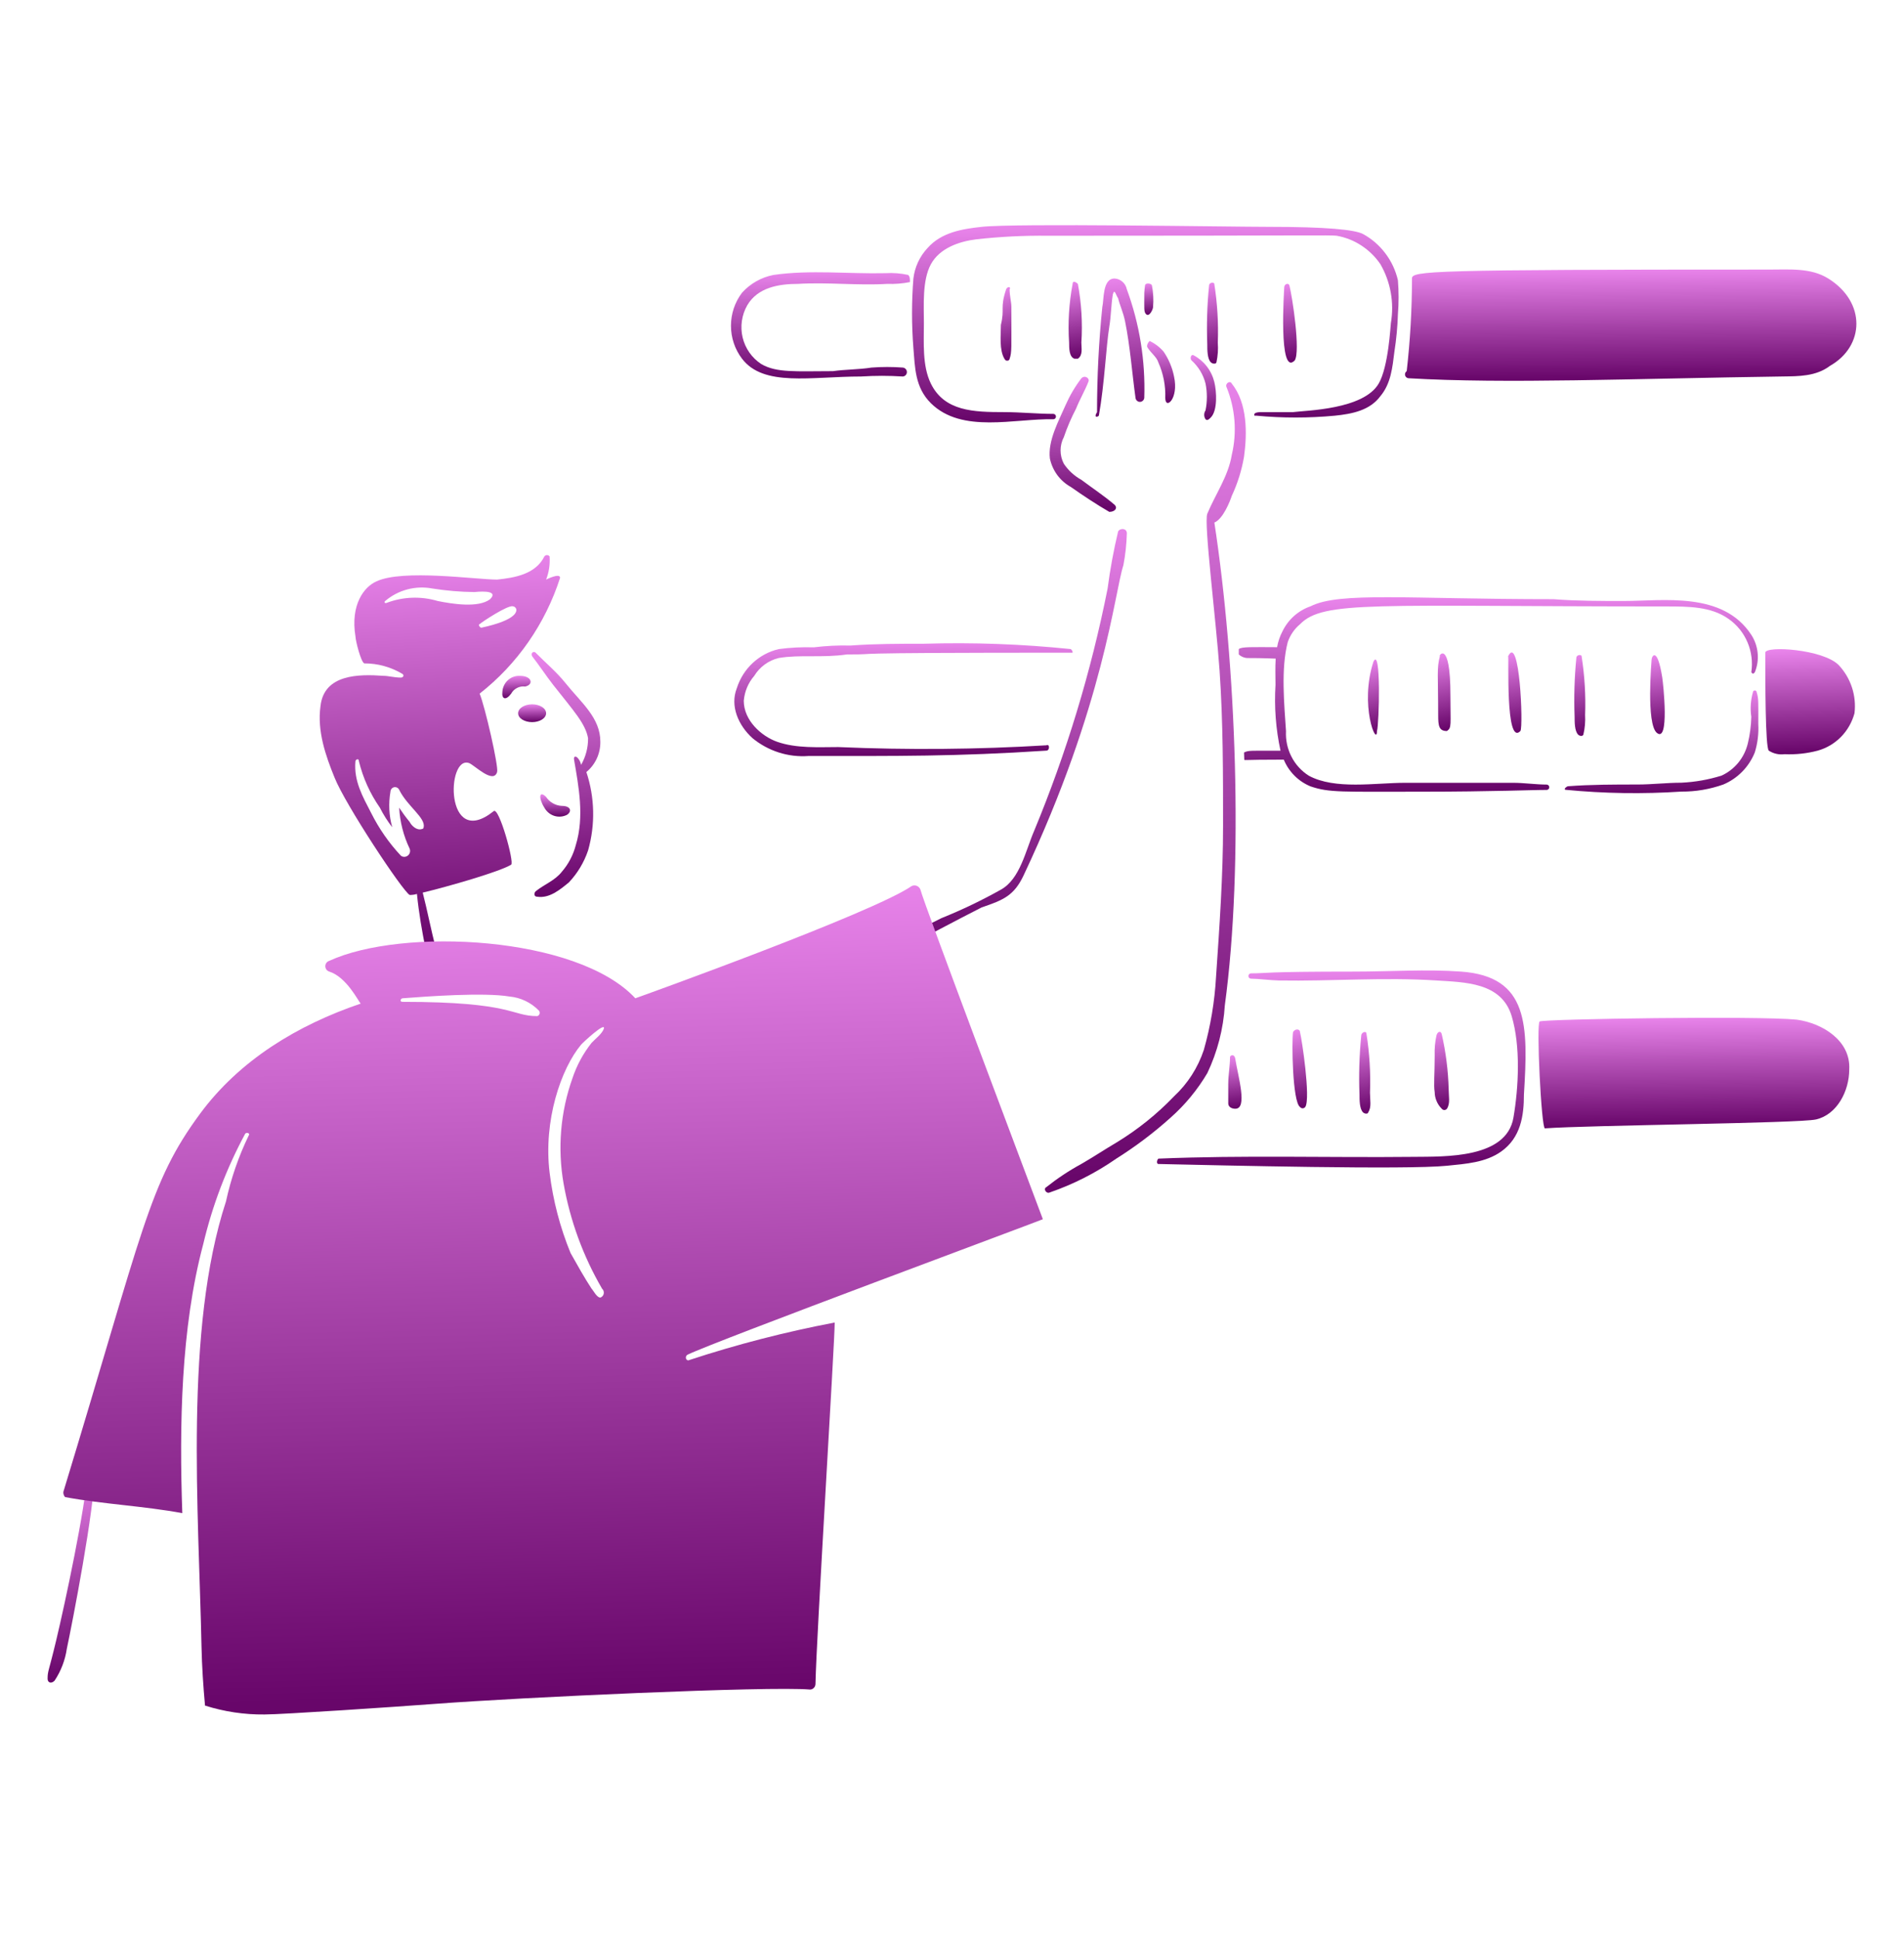 <svg width="55" height="56" viewBox="0 0 55 56" fill="none" xmlns="http://www.w3.org/2000/svg">
<path d="M14.259 23.424C12.845 24.556 12.889 21.794 13.552 22.035C13.702 22.091 14.252 22.651 14.36 22.293C14.408 22.137 14.007 20.389 13.855 20.029C14.942 19.178 15.752 18.012 16.179 16.685C16.179 16.531 15.775 16.736 15.775 16.736C15.858 16.524 15.892 16.295 15.876 16.067C15.867 16.056 15.856 16.046 15.843 16.039C15.829 16.032 15.815 16.029 15.8 16.029C15.786 16.029 15.771 16.032 15.758 16.039C15.745 16.046 15.733 16.056 15.725 16.067C15.472 16.582 14.866 16.683 14.36 16.736C13.755 16.736 11.632 16.428 10.874 16.788C10.52 16.942 10.116 17.457 10.269 18.384C10.269 18.487 10.42 19.104 10.521 19.156C10.912 19.154 11.296 19.261 11.633 19.464C11.683 19.515 11.633 19.566 11.582 19.566C11.38 19.566 11.229 19.515 11.077 19.515C10.37 19.464 9.359 19.464 9.258 20.39C9.157 21.11 9.41 21.83 9.662 22.448C9.965 23.219 11.633 25.74 11.835 25.843C11.906 25.844 11.976 25.834 12.044 25.813C12.097 26.355 12.193 26.894 12.29 27.386C12.34 27.694 12.643 27.746 12.592 27.386C12.448 26.849 12.35 26.312 12.211 25.775C12.931 25.604 14.455 25.165 14.765 24.968C14.866 24.916 14.41 23.27 14.259 23.424ZM14.815 17.508C14.841 17.51 14.866 17.522 14.884 17.541C14.903 17.559 14.914 17.584 14.916 17.611C14.916 17.928 13.944 18.115 13.905 18.125C13.855 18.125 13.805 18.023 13.855 18.023C13.911 17.965 14.677 17.461 14.815 17.508ZM12.237 23.887C12.237 23.894 12.236 23.901 12.234 23.907C12.231 23.914 12.227 23.919 12.223 23.924C12.218 23.929 12.212 23.933 12.206 23.935C12.2 23.938 12.193 23.939 12.187 23.939C12.035 23.99 11.884 23.836 11.833 23.733C11.725 23.602 11.624 23.464 11.53 23.322C11.553 23.732 11.656 24.135 11.833 24.505C11.847 24.539 11.85 24.577 11.841 24.613C11.832 24.649 11.811 24.681 11.783 24.704C11.754 24.727 11.719 24.741 11.683 24.742C11.646 24.743 11.61 24.732 11.581 24.71C11.237 24.343 10.948 23.927 10.722 23.476C10.479 23.007 10.216 22.55 10.267 21.984C10.267 21.932 10.368 21.881 10.368 21.984C10.486 22.464 10.691 22.918 10.973 23.322C11.073 23.521 11.193 23.711 11.33 23.887C11.236 23.553 11.219 23.201 11.279 22.858C11.28 22.828 11.292 22.799 11.311 22.776C11.33 22.753 11.357 22.737 11.386 22.731C11.415 22.726 11.445 22.73 11.472 22.744C11.498 22.757 11.519 22.78 11.532 22.807C11.761 23.276 12.304 23.619 12.237 23.887ZM11.177 17.405C11.125 17.43 11.082 17.398 11.127 17.354C11.314 17.195 11.534 17.081 11.769 17.019C12.005 16.957 12.251 16.948 12.491 16.994C12.892 17.057 13.297 17.092 13.703 17.096C13.731 17.096 14.45 17.005 14.158 17.302C13.816 17.564 13.048 17.436 12.642 17.354C12.161 17.211 11.648 17.229 11.177 17.405Z" fill="url(#paint0_linear_276_917)"/>
<path d="M16.938 22.293C17.066 22.188 17.169 22.054 17.239 21.903C17.309 21.751 17.344 21.585 17.342 21.418C17.342 20.726 16.792 20.294 16.331 19.72C16.082 19.409 15.775 19.154 15.472 18.846C15.422 18.794 15.321 18.846 15.371 18.948C15.573 19.206 15.775 19.515 15.976 19.772C16.571 20.528 16.911 20.892 16.987 21.315C16.99 21.586 16.92 21.853 16.785 22.087C16.772 22.009 16.737 21.938 16.683 21.881C16.633 21.83 16.566 21.833 16.582 21.932C16.715 22.708 16.885 23.579 16.633 24.402C16.559 24.688 16.421 24.952 16.229 25.173C16.027 25.431 15.723 25.534 15.471 25.739C15.42 25.791 15.42 25.894 15.521 25.894C15.875 25.945 16.178 25.688 16.431 25.482C16.681 25.219 16.871 24.902 16.988 24.556C17.199 23.814 17.182 23.024 16.938 22.293Z" fill="url(#paint1_linear_276_917)"/>
<path d="M25.325 27.643C26.172 27.396 26.693 27.049 28.357 26.202C28.992 25.987 29.294 25.859 29.569 25.276C31.9 20.337 32.194 17.105 32.45 16.324C32.509 16.019 32.542 15.71 32.551 15.4C32.551 15.245 32.349 15.245 32.298 15.348C32.168 15.891 32.067 16.441 31.995 16.995C31.518 19.393 30.808 21.737 29.873 23.991C29.626 24.56 29.469 25.38 28.913 25.689C28.358 26 27.784 26.275 27.195 26.512C26.583 26.809 25.983 27.181 25.325 27.49C25.174 27.54 25.224 27.643 25.325 27.643Z" fill="url(#paint2_linear_276_917)"/>
<path d="M32.197 14.576C31.894 14.318 31.587 14.117 31.237 13.855C31.035 13.744 30.861 13.585 30.731 13.392C30.669 13.274 30.636 13.141 30.636 13.007C30.636 12.872 30.669 12.739 30.731 12.621C30.828 12.337 30.946 12.062 31.085 11.797C31.186 11.54 31.338 11.283 31.439 11.026C31.489 10.923 31.338 10.82 31.237 10.923C31.056 11.161 30.903 11.42 30.782 11.695C30.58 12.158 30.266 12.725 30.327 13.238C30.364 13.412 30.437 13.575 30.541 13.717C30.646 13.859 30.779 13.976 30.932 14.061C31.29 14.313 31.69 14.576 32.044 14.781C32.197 14.781 32.298 14.678 32.197 14.576Z" fill="url(#paint3_linear_276_917)"/>
<path d="M31.742 12.003C31.908 11.072 31.949 10.017 32.044 9.431C32.095 9.123 32.095 8.815 32.145 8.505C32.196 8.299 32.246 8.557 32.297 8.608C32.347 8.814 32.447 9.02 32.499 9.277C32.646 9.998 32.701 10.769 32.801 11.489C32.805 11.521 32.819 11.55 32.843 11.571C32.866 11.593 32.896 11.605 32.928 11.605C32.959 11.605 32.989 11.593 33.013 11.571C33.036 11.55 33.051 11.521 33.054 11.489C33.09 10.419 32.918 9.353 32.549 8.35C32.532 8.266 32.488 8.19 32.424 8.135C32.36 8.079 32.28 8.046 32.195 8.042C31.842 8.042 31.893 8.658 31.842 8.865C31.739 9.874 31.689 10.887 31.69 11.901C31.59 12.055 31.691 12.055 31.742 12.003Z" fill="url(#paint4_linear_276_917)"/>
<path d="M34.42 10.408C34.618 10.585 34.759 10.818 34.824 11.077C34.875 11.332 34.875 11.594 34.824 11.849C34.799 11.887 34.785 11.932 34.785 11.978C34.785 12.024 34.799 12.068 34.824 12.106C34.875 12.158 34.925 12.106 34.976 12.055C35.174 11.853 35.146 11.309 35.077 11.026C35.035 10.861 34.96 10.707 34.855 10.573C34.751 10.441 34.62 10.332 34.471 10.254C34.398 10.228 34.369 10.357 34.42 10.408Z" fill="url(#paint5_linear_276_917)"/>
<path d="M35.582 14.318C35.75 13.959 35.869 13.579 35.936 13.187C36.028 12.517 36.037 11.643 35.582 11.077C35.532 10.974 35.38 11.077 35.431 11.18C35.683 11.799 35.736 12.483 35.582 13.135C35.481 13.751 35.115 14.261 34.875 14.833C34.768 15.088 35.13 17.919 35.229 19.36C35.332 20.852 35.33 22.344 35.33 23.836C35.33 25.276 35.23 26.717 35.127 28.209C35.087 28.923 34.969 29.631 34.774 30.318C34.603 30.831 34.308 31.291 33.915 31.656C33.419 32.173 32.858 32.623 32.248 32.993C31.895 33.201 31.591 33.405 31.237 33.609C30.882 33.802 30.544 34.026 30.227 34.278C30.125 34.329 30.227 34.484 30.327 34.432C31.008 34.197 31.654 33.868 32.248 33.455C32.802 33.107 33.327 32.711 33.815 32.272C34.233 31.902 34.591 31.468 34.876 30.986C35.167 30.373 35.339 29.709 35.381 29.031C35.934 24.952 35.702 19.156 35.079 15.089C35.33 14.987 35.532 14.473 35.582 14.318Z" fill="url(#paint6_linear_276_917)"/>
<path d="M2.537 42.459C2.466 43.551 1.882 46.279 1.628 47.346C1.401 48.3 1.375 48.244 1.375 48.479C1.375 48.581 1.476 48.633 1.577 48.53C1.762 48.252 1.883 47.936 1.931 47.604C2.078 46.922 2.739 43.535 2.739 42.459C2.689 42.305 2.537 42.305 2.537 42.459Z" fill="url(#paint7_linear_276_917)"/>
<path d="M33.157 10.048C33.258 10.203 33.409 10.306 33.459 10.46C33.603 10.783 33.673 11.135 33.661 11.489C33.661 11.847 34.056 11.517 33.914 10.873C33.863 10.614 33.76 10.369 33.612 10.153C33.499 10.022 33.362 9.917 33.207 9.845C33.157 9.894 33.106 9.996 33.157 10.048Z" fill="url(#paint8_linear_276_917)"/>
<path d="M19.918 39.27C19.817 39.321 19.766 39.166 19.867 39.115C20.621 38.745 30.023 35.257 30.125 35.206C29.721 34.125 26.689 26.1 26.588 25.688C26.579 25.664 26.565 25.642 26.547 25.623C26.529 25.604 26.508 25.59 26.484 25.58C26.46 25.57 26.435 25.566 26.409 25.567C26.384 25.567 26.359 25.574 26.335 25.585C25.224 26.357 18.504 28.775 18.352 28.826C16.684 27.026 11.632 26.768 9.509 27.746C9.477 27.756 9.448 27.776 9.428 27.804C9.408 27.831 9.397 27.865 9.397 27.9C9.397 27.934 9.408 27.968 9.428 27.996C9.448 28.023 9.477 28.044 9.509 28.054C10.011 28.212 10.351 28.91 10.419 28.98C8.6 29.596 6.916 30.613 5.772 32.169C4.297 34.172 4.149 35.466 1.831 43.076C1.827 43.104 1.83 43.132 1.839 43.159C1.847 43.186 1.862 43.21 1.881 43.23C2.993 43.436 4.155 43.487 5.266 43.693C5.178 41.189 5.222 38.353 5.871 35.925C6.134 34.811 6.542 33.739 7.084 32.735C7.135 32.684 7.236 32.735 7.185 32.787C6.892 33.392 6.671 34.031 6.528 34.691C5.317 38.391 5.741 43.649 5.821 47.552C5.833 48.118 5.871 48.684 5.922 49.25C6.478 49.426 7.058 49.513 7.64 49.507C8.145 49.507 11.428 49.287 12.591 49.199C15.015 49.015 22.192 48.684 23.404 48.787C23.444 48.785 23.481 48.768 23.509 48.739C23.537 48.711 23.553 48.673 23.556 48.633C23.581 47.294 24.112 38.755 24.112 38.189C22.693 38.458 21.292 38.819 19.918 39.27ZM16.28 34.176C16.469 35.248 16.846 36.276 17.392 37.212C17.412 37.23 17.426 37.252 17.435 37.277C17.443 37.302 17.445 37.329 17.44 37.356C17.435 37.382 17.423 37.406 17.406 37.426C17.388 37.446 17.366 37.461 17.341 37.469C17.24 37.469 17.139 37.263 17.089 37.212C16.887 36.904 16.684 36.543 16.482 36.183C16.178 35.443 15.975 34.664 15.877 33.868C15.691 32.358 16.207 30.858 16.787 30.164C16.833 30.108 17.494 29.495 17.444 29.701C17.393 29.855 17.186 30.005 17.09 30.112C16.846 30.419 16.658 30.767 16.534 31.141C16.189 32.113 16.102 33.16 16.28 34.176ZM14.712 28.775C15.037 28.803 15.342 28.949 15.571 29.186C15.581 29.199 15.587 29.214 15.589 29.23C15.592 29.246 15.591 29.262 15.586 29.277C15.581 29.292 15.572 29.306 15.561 29.317C15.55 29.328 15.536 29.336 15.521 29.341C14.753 29.341 14.837 28.929 11.63 28.929C11.529 28.929 11.579 28.826 11.63 28.826C12.334 28.771 13.989 28.652 14.714 28.775H14.712Z" fill="url(#paint9_linear_276_917)"/>
<path d="M36.643 6.55C35.518 6.55 29.341 6.442 28.357 6.55C27.802 6.611 27.195 6.704 26.79 7.166C26.566 7.406 26.424 7.712 26.385 8.041C26.332 8.708 26.332 9.379 26.385 10.047C26.432 10.613 26.429 11.185 26.89 11.643C27.788 12.53 29.315 12.08 30.427 12.106C30.448 12.106 30.467 12.098 30.481 12.083C30.495 12.069 30.503 12.049 30.503 12.029C30.503 12.008 30.495 11.989 30.481 11.974C30.467 11.96 30.448 11.951 30.427 11.951C29.973 11.951 29.468 11.9 29.013 11.9C28.121 11.9 27.284 11.877 26.89 11.077C26.638 10.563 26.688 9.894 26.688 9.328C26.688 8.814 26.638 8.093 26.89 7.63C27.143 7.167 27.7 6.972 28.204 6.91C28.892 6.833 29.584 6.799 30.276 6.807C37.937 6.807 38.414 6.784 38.613 6.807C38.867 6.852 39.109 6.948 39.326 7.09C39.542 7.231 39.73 7.415 39.876 7.63C40.171 8.142 40.278 8.743 40.178 9.328C40.166 9.404 40.109 10.592 39.825 11.077C39.386 11.827 37.739 11.85 37.35 11.9H36.44C36.39 11.9 36.188 11.9 36.238 12.003H36.289C37.045 12.074 37.806 12.074 38.562 12.003C39.068 11.951 39.573 11.849 39.876 11.437C40.178 11.077 40.223 10.613 40.28 10.151C40.336 9.793 40.37 9.433 40.381 9.071C40.407 8.745 40.407 8.418 40.381 8.093C40.316 7.81 40.192 7.544 40.017 7.314C39.843 7.083 39.623 6.893 39.371 6.756C39.129 6.632 38.33 6.55 36.643 6.55Z" fill="url(#paint10_linear_276_917)"/>
<path d="M45.233 22.807C46.342 22.914 47.457 22.931 48.568 22.858C48.981 22.861 49.391 22.791 49.781 22.653C49.985 22.567 50.17 22.441 50.327 22.282C50.483 22.123 50.606 21.935 50.69 21.727C50.772 21.461 50.806 21.182 50.791 20.903C50.791 20.284 50.805 20.175 50.741 19.977C50.741 19.926 50.639 19.926 50.639 19.977C50.571 20.211 50.553 20.457 50.589 20.698C50.583 20.958 50.549 21.217 50.488 21.469C50.439 21.672 50.346 21.861 50.214 22.022C50.083 22.182 49.917 22.31 49.73 22.396C49.353 22.514 48.962 22.583 48.568 22.601C48.164 22.601 47.709 22.653 47.305 22.653C46.648 22.653 45.941 22.653 45.284 22.704C45.183 22.756 45.183 22.807 45.233 22.807Z" fill="url(#paint11_linear_276_917)"/>
<path d="M33.46 33.611C35.34 33.652 40.625 33.782 41.797 33.662C42.352 33.606 42.914 33.569 43.364 33.251C43.928 32.851 44.021 32.221 44.021 31.604C44.144 29.609 44.168 28.195 42.202 28.055C41.193 27.982 40.181 28.055 39.12 28.055C36.445 28.055 36.617 28.106 36.139 28.106C36.119 28.106 36.099 28.114 36.085 28.128C36.071 28.143 36.063 28.163 36.063 28.183C36.063 28.204 36.071 28.223 36.085 28.238C36.099 28.252 36.119 28.26 36.139 28.26C36.341 28.26 36.694 28.307 36.947 28.312C38.464 28.337 39.979 28.212 41.495 28.312C42.303 28.365 43.374 28.36 43.667 29.341C43.928 30.212 43.868 31.398 43.718 32.273C43.514 33.456 41.747 33.395 40.837 33.405C38.362 33.431 35.936 33.353 33.461 33.456C33.409 33.508 33.409 33.609 33.46 33.611Z" fill="url(#paint12_linear_276_917)"/>
<path d="M51.902 29.443C50.78 29.329 44.615 29.423 44.475 29.495C44.374 29.547 44.525 32.582 44.627 32.582C45.892 32.489 51.969 32.437 52.458 32.325C53.068 32.185 53.418 31.501 53.418 30.884C53.468 30.061 52.66 29.547 51.902 29.443Z" fill="url(#paint13_linear_276_917)"/>
<path d="M30.933 18.743C29.523 18.597 28.106 18.545 26.689 18.588C25.982 18.588 25.274 18.588 24.567 18.64C24.213 18.631 23.858 18.649 23.506 18.692C23.168 18.681 22.83 18.698 22.495 18.743C22.214 18.808 21.955 18.947 21.742 19.145C21.529 19.344 21.371 19.595 21.283 19.875C21.081 20.389 21.335 20.953 21.737 21.315C22.193 21.689 22.771 21.873 23.354 21.83C25.926 21.83 27.607 21.847 30.226 21.675C30.327 21.675 30.327 21.469 30.226 21.521C28.224 21.642 26.217 21.659 24.213 21.572C23.657 21.572 23.003 21.616 22.445 21.418C21.992 21.257 21.485 20.802 21.485 20.235C21.508 19.968 21.614 19.716 21.788 19.515C21.948 19.255 22.202 19.07 22.495 19C23.11 18.896 23.746 19.002 24.466 18.897C25.71 18.897 23.527 18.846 30.983 18.846C30.984 18.818 30.984 18.794 30.933 18.743Z" fill="url(#paint14_linear_276_917)"/>
<path d="M52.812 8.042C52.309 7.728 51.7 7.784 51.095 7.784C41.273 7.784 40.787 7.823 40.787 8.041C40.787 8.935 40.736 9.828 40.635 10.716C40.616 10.729 40.601 10.748 40.593 10.769C40.584 10.791 40.583 10.815 40.588 10.838C40.594 10.861 40.606 10.881 40.624 10.896C40.641 10.911 40.663 10.92 40.686 10.922C43.521 11.087 47.089 10.933 51.499 10.871C51.954 10.864 52.459 10.871 52.863 10.563C53.859 9.999 53.915 8.73 52.812 8.042Z" fill="url(#paint15_linear_276_917)"/>
<path d="M53.115 19.206C52.661 18.743 50.993 18.64 50.993 18.846C50.993 19.669 50.993 21.572 51.094 21.675C51.229 21.763 51.39 21.799 51.549 21.778C51.872 21.793 52.196 21.758 52.509 21.675C52.763 21.604 52.994 21.467 53.18 21.278C53.366 21.088 53.5 20.853 53.57 20.595C53.6 20.343 53.575 20.088 53.496 19.848C53.417 19.608 53.287 19.389 53.115 19.206Z" fill="url(#paint16_linear_276_917)"/>
<path d="M50.589 18.331C49.764 17.071 48.048 17.354 46.9 17.354C46.243 17.354 45.536 17.354 44.879 17.302C40.68 17.302 38.691 17.082 37.856 17.508C37.681 17.568 37.52 17.663 37.381 17.786C37.242 17.91 37.129 18.06 37.047 18.228C36.971 18.372 36.919 18.527 36.891 18.688C36.199 18.686 35.855 18.671 35.784 18.744V18.898C35.853 18.962 35.943 18.999 36.037 19.001C36.53 19.001 36.741 19.016 36.85 19.018C36.833 19.282 36.845 19.546 36.845 19.774C36.805 20.412 36.854 21.053 36.99 21.678C36.135 21.678 36.066 21.663 35.936 21.729L35.943 21.935C35.97 21.963 35.816 21.935 37.084 21.935C37.156 22.109 37.262 22.267 37.394 22.399C37.527 22.532 37.684 22.636 37.856 22.707C38.401 22.892 38.75 22.861 41.09 22.861C43.082 22.861 44.389 22.805 44.677 22.81C44.697 22.81 44.716 22.802 44.73 22.787C44.745 22.773 44.753 22.753 44.753 22.732C44.753 22.712 44.745 22.692 44.73 22.678C44.716 22.663 44.697 22.655 44.677 22.655C44.374 22.655 44.02 22.604 43.717 22.604H40.584C39.725 22.604 38.563 22.81 37.805 22.398C37.593 22.263 37.419 22.073 37.304 21.846C37.188 21.62 37.135 21.366 37.148 21.112C37.098 20.34 36.997 19.311 37.199 18.539C37.269 18.338 37.391 18.161 37.553 18.025C38.234 17.331 39.707 17.511 48.113 17.511C48.77 17.511 49.426 17.511 49.932 17.871C50.173 18.038 50.363 18.273 50.479 18.546C50.596 18.819 50.633 19.12 50.589 19.414C50.639 19.466 50.639 19.466 50.69 19.414C50.762 19.239 50.791 19.049 50.773 18.86C50.755 18.671 50.692 18.489 50.589 18.331Z" fill="url(#paint17_linear_276_917)"/>
<path d="M39.675 19.103C39.263 20.359 39.776 21.582 39.776 21.109C39.838 20.92 39.898 18.648 39.675 19.103Z" fill="url(#paint18_linear_276_917)"/>
<path d="M41.594 18.948C41.498 19.291 41.544 19.517 41.544 20.646C41.544 20.963 41.567 21.109 41.797 21.109C41.938 21.013 41.898 20.935 41.898 20.08C41.898 18.42 41.534 18.948 41.594 18.948Z" fill="url(#paint19_linear_276_917)"/>
<path d="M43.919 21.109C44.008 20.973 43.896 18.276 43.565 18.948C43.593 18.948 43.478 21.56 43.919 21.109Z" fill="url(#paint20_linear_276_917)"/>
<path d="M45.535 19C45.48 19.564 45.463 20.131 45.485 20.698C45.485 20.852 45.485 21.109 45.586 21.212C45.636 21.264 45.724 21.262 45.738 21.212C45.782 21.027 45.799 20.837 45.788 20.646C45.809 20.078 45.775 19.51 45.687 18.948C45.687 18.897 45.535 18.897 45.535 19Z" fill="url(#paint21_linear_276_917)"/>
<path d="M47.708 19.052C47.708 19.079 47.548 20.899 47.86 21.161C48.227 21.467 48.049 19.768 48.016 19.558C47.873 18.658 47.712 18.939 47.708 19.052Z" fill="url(#paint22_linear_276_917)"/>
<path d="M29.064 8.351C28.879 8.916 29.029 8.906 28.912 9.38C28.912 9.688 28.862 10.1 29.013 10.357C29.064 10.46 29.165 10.409 29.165 10.357C29.229 10.163 29.215 10.077 29.215 8.865C29.215 8.711 29.165 8.557 29.165 8.351C29.215 8.299 29.114 8.248 29.064 8.351Z" fill="url(#paint23_linear_276_917)"/>
<path d="M30.984 8.196C30.879 8.756 30.845 9.326 30.883 9.894C30.883 10.048 30.883 10.306 31.035 10.357H31.136C31.287 10.254 31.237 10.049 31.237 9.894C31.274 9.326 31.24 8.756 31.136 8.196C31.085 8.145 30.984 8.093 30.984 8.196Z" fill="url(#paint24_linear_276_917)"/>
<path d="M34.925 8.248C34.869 8.812 34.853 9.379 34.874 9.946C34.874 10.1 34.874 10.357 34.975 10.46C35.026 10.511 35.123 10.516 35.138 10.466C35.179 10.278 35.192 10.086 35.178 9.894C35.199 9.326 35.165 8.758 35.077 8.196C35.077 8.145 34.925 8.145 34.925 8.248Z" fill="url(#paint25_linear_276_917)"/>
<path d="M37.097 8.299C37.097 8.327 36.921 10.897 37.4 10.409C37.569 10.15 37.335 8.591 37.248 8.248C37.225 8.154 37.097 8.196 37.097 8.299Z" fill="url(#paint26_linear_276_917)"/>
<path d="M37.351 29.804C37.311 30.086 37.334 31.816 37.553 31.965C37.562 31.976 37.573 31.986 37.586 31.993C37.6 32 37.614 32.003 37.629 32.003C37.643 32.003 37.658 32 37.671 31.993C37.684 31.986 37.696 31.976 37.705 31.965C37.865 31.72 37.602 29.98 37.553 29.804C37.553 29.701 37.4 29.701 37.351 29.804Z" fill="url(#paint27_linear_276_917)"/>
<path d="M39.321 29.907C39.266 30.471 39.249 31.038 39.271 31.604C39.271 31.759 39.271 32.016 39.372 32.119C39.423 32.17 39.523 32.17 39.523 32.119C39.625 31.965 39.574 31.759 39.574 31.553C39.595 30.985 39.562 30.416 39.473 29.855C39.473 29.752 39.321 29.804 39.321 29.907Z" fill="url(#paint28_linear_276_917)"/>
<path d="M41.847 31.45C41.833 30.912 41.765 30.378 41.645 29.854C41.613 29.749 41.519 29.793 41.493 29.905C41.453 30.091 41.436 30.281 41.443 30.471C41.443 31.019 41.409 31.329 41.443 31.535C41.444 31.625 41.463 31.713 41.498 31.795C41.533 31.878 41.583 31.952 41.646 32.014C41.655 32.026 41.667 32.036 41.68 32.043C41.693 32.049 41.707 32.053 41.722 32.053C41.737 32.053 41.751 32.049 41.764 32.043C41.778 32.036 41.789 32.026 41.798 32.014C41.898 31.861 41.847 31.656 41.847 31.45Z" fill="url(#paint29_linear_276_917)"/>
<path d="M35.531 30.524C35.531 30.781 35.48 31.038 35.48 31.296V31.861C35.48 31.965 35.582 32.016 35.683 32.016C36.045 32.016 35.767 31.103 35.683 30.576C35.657 30.415 35.531 30.472 35.531 30.524Z" fill="url(#paint30_linear_276_917)"/>
<path d="M26.235 7.939C26.019 7.891 25.798 7.874 25.578 7.888C24.516 7.913 23.405 7.785 22.344 7.939C21.994 8.006 21.675 8.186 21.434 8.453C21.227 8.726 21.115 9.061 21.115 9.405C21.115 9.75 21.227 10.085 21.434 10.357C22.059 11.179 23.428 10.872 24.87 10.872C25.274 10.846 25.679 10.846 26.083 10.872C26.114 10.868 26.143 10.854 26.164 10.83C26.185 10.806 26.197 10.775 26.197 10.743C26.197 10.711 26.185 10.68 26.164 10.657C26.143 10.633 26.114 10.618 26.083 10.614C25.78 10.591 25.476 10.591 25.173 10.614C24.82 10.671 24.416 10.666 24.062 10.717C22.995 10.717 22.437 10.772 21.99 10.512C21.721 10.337 21.528 10.062 21.452 9.746C21.377 9.429 21.425 9.095 21.586 8.814C21.889 8.299 22.495 8.197 23.052 8.197C23.91 8.145 24.769 8.248 25.628 8.197C25.849 8.205 26.069 8.188 26.285 8.145C26.285 8.042 26.285 7.991 26.235 7.939Z" fill="url(#paint31_linear_276_917)"/>
<path d="M33.077 8.235C33.066 8.308 33.058 8.38 33.055 8.454C33.055 8.925 33.039 9.003 33.106 9.071C33.199 9.166 33.308 8.931 33.308 8.865C33.326 8.656 33.315 8.446 33.275 8.24C33.257 8.178 33.091 8.159 33.077 8.235Z" fill="url(#paint32_linear_276_917)"/>
<path d="M15.775 23.013C15.826 23.089 15.894 23.151 15.973 23.196C16.052 23.241 16.14 23.266 16.23 23.27C16.483 23.27 16.532 23.424 16.381 23.527C16.267 23.586 16.135 23.597 16.012 23.559C15.89 23.52 15.787 23.435 15.725 23.322C15.55 23.044 15.573 22.807 15.775 23.013Z" fill="url(#paint33_linear_276_917)"/>
<path d="M15.169 19.824C15.089 19.813 15.008 19.827 14.936 19.864C14.864 19.901 14.804 19.958 14.765 20.03C14.613 20.235 14.487 20.189 14.512 19.978C14.519 19.849 14.576 19.727 14.671 19.641C14.766 19.554 14.89 19.509 15.018 19.515C15.373 19.515 15.421 19.772 15.169 19.824Z" fill="url(#paint34_linear_276_917)"/>
<path d="M14.967 20.595C14.967 20.663 15.009 20.729 15.085 20.777C15.161 20.825 15.264 20.852 15.371 20.852C15.478 20.852 15.581 20.825 15.657 20.777C15.733 20.729 15.775 20.663 15.775 20.595C15.775 20.527 15.733 20.461 15.657 20.413C15.581 20.365 15.478 20.337 15.371 20.337C15.264 20.337 15.161 20.365 15.085 20.413C15.009 20.461 14.967 20.527 14.967 20.595Z" fill="url(#paint35_linear_276_917)"/>
<defs>
<linearGradient id="paint0_linear_276_917" x1="13.054" y1="14.202" x2="14.147" y2="34.728" gradientUnits="userSpaceOnUse">
<stop stop-color="#FD98FF"/>
<stop offset="0.639" stop-color="#68066A"/>
</linearGradient>
<linearGradient id="paint1_linear_276_917" x1="16.449" y1="17.712" x2="17.855" y2="30.098" gradientUnits="userSpaceOnUse">
<stop stop-color="#FD98FF"/>
<stop offset="0.639" stop-color="#68066A"/>
</linearGradient>
<linearGradient id="paint2_linear_276_917" x1="29.256" y1="13.33" x2="30.432" y2="35.196" gradientUnits="userSpaceOnUse">
<stop stop-color="#FD98FF"/>
<stop offset="0.639" stop-color="#68066A"/>
</linearGradient>
<linearGradient id="paint3_linear_276_917" x1="31.374" y1="10.266" x2="31.82" y2="17.155" gradientUnits="userSpaceOnUse">
<stop stop-color="#FD98FF"/>
<stop offset="0.639" stop-color="#68066A"/>
</linearGradient>
<linearGradient id="paint4_linear_276_917" x1="32.424" y1="7.414" x2="33.056" y2="14.436" gradientUnits="userSpaceOnUse">
<stop stop-color="#FD98FF"/>
<stop offset="0.639" stop-color="#68066A"/>
</linearGradient>
<linearGradient id="paint5_linear_276_917" x1="34.798" y1="9.955" x2="35.068" y2="13.261" gradientUnits="userSpaceOnUse">
<stop stop-color="#FD98FF"/>
<stop offset="0.639" stop-color="#68066A"/>
</linearGradient>
<linearGradient id="paint6_linear_276_917" x1="33.376" y1="7.35" x2="38.623" y2="48.185" gradientUnits="userSpaceOnUse">
<stop stop-color="#FD98FF"/>
<stop offset="0.639" stop-color="#68066A"/>
</linearGradient>
<linearGradient id="paint7_linear_276_917" x1="2.125" y1="41.361" x2="3.705" y2="52.2" gradientUnits="userSpaceOnUse">
<stop stop-color="#FD98FF"/>
<stop offset="0.639" stop-color="#68066A"/>
</linearGradient>
<linearGradient id="paint8_linear_276_917" x1="33.581" y1="9.563" x2="33.804" y2="12.723" gradientUnits="userSpaceOnUse">
<stop stop-color="#FD98FF"/>
<stop offset="0.639" stop-color="#68066A"/>
</linearGradient>
<linearGradient id="paint9_linear_276_917" x1="17.392" y1="21.798" x2="18.535" y2="64.221" gradientUnits="userSpaceOnUse">
<stop stop-color="#FD98FF"/>
<stop offset="0.639" stop-color="#68066A"/>
</linearGradient>
<linearGradient id="paint10_linear_276_917" x1="34.076" y1="5.605" x2="34.206" y2="15.704" gradientUnits="userSpaceOnUse">
<stop stop-color="#FD98FF"/>
<stop offset="0.639" stop-color="#68066A"/>
</linearGradient>
<linearGradient id="paint11_linear_276_917" x1="48.277" y1="19.472" x2="48.366" y2="24.727" gradientUnits="userSpaceOnUse">
<stop stop-color="#FD98FF"/>
<stop offset="0.639" stop-color="#68066A"/>
</linearGradient>
<linearGradient id="paint12_linear_276_917" x1="39.277" y1="27.127" x2="39.449" y2="37.213" gradientUnits="userSpaceOnUse">
<stop stop-color="#FD98FF"/>
<stop offset="0.639" stop-color="#68066A"/>
</linearGradient>
<linearGradient id="paint13_linear_276_917" x1="49.38" y1="28.888" x2="49.444" y2="34.547" gradientUnits="userSpaceOnUse">
<stop stop-color="#FD98FF"/>
<stop offset="0.639" stop-color="#68066A"/>
</linearGradient>
<linearGradient id="paint14_linear_276_917" x1="26.586" y1="18.06" x2="26.648" y2="23.844" gradientUnits="userSpaceOnUse">
<stop stop-color="#FD98FF"/>
<stop offset="0.639" stop-color="#68066A"/>
</linearGradient>
<linearGradient id="paint15_linear_276_917" x1="47.757" y1="7.274" x2="47.801" y2="12.976" gradientUnits="userSpaceOnUse">
<stop stop-color="#FD98FF"/>
<stop offset="0.639" stop-color="#68066A"/>
</linearGradient>
<linearGradient id="paint16_linear_276_917" x1="52.417" y1="18.266" x2="52.618" y2="23.648" gradientUnits="userSpaceOnUse">
<stop stop-color="#FD98FF"/>
<stop offset="0.639" stop-color="#68066A"/>
</linearGradient>
<linearGradient id="paint17_linear_276_917" x1="44.031" y1="16.361" x2="44.15" y2="26.321" gradientUnits="userSpaceOnUse">
<stop stop-color="#FD98FF"/>
<stop offset="0.639" stop-color="#68066A"/>
</linearGradient>
<linearGradient id="paint18_linear_276_917" x1="39.69" y1="18.701" x2="40.488" y2="22.377" gradientUnits="userSpaceOnUse">
<stop stop-color="#FD98FF"/>
<stop offset="0.639" stop-color="#68066A"/>
</linearGradient>
<linearGradient id="paint19_linear_276_917" x1="41.737" y1="18.516" x2="42.476" y2="22.346" gradientUnits="userSpaceOnUse">
<stop stop-color="#FD98FF"/>
<stop offset="0.639" stop-color="#68066A"/>
</linearGradient>
<linearGradient id="paint20_linear_276_917" x1="43.776" y1="18.476" x2="44.542" y2="22.443" gradientUnits="userSpaceOnUse">
<stop stop-color="#FD98FF"/>
<stop offset="0.639" stop-color="#68066A"/>
</linearGradient>
<linearGradient id="paint21_linear_276_917" x1="45.651" y1="18.547" x2="46.568" y2="22.474" gradientUnits="userSpaceOnUse">
<stop stop-color="#FD98FF"/>
<stop offset="0.639" stop-color="#68066A"/>
</linearGradient>
<linearGradient id="paint22_linear_276_917" x1="47.899" y1="18.562" x2="48.574" y2="22.484" gradientUnits="userSpaceOnUse">
<stop stop-color="#FD98FF"/>
<stop offset="0.639" stop-color="#68066A"/>
</linearGradient>
<linearGradient id="paint23_linear_276_917" x1="29.076" y1="7.957" x2="29.856" y2="11.556" gradientUnits="userSpaceOnUse">
<stop stop-color="#FD98FF"/>
<stop offset="0.639" stop-color="#68066A"/>
</linearGradient>
<linearGradient id="paint24_linear_276_917" x1="31.079" y1="7.787" x2="31.781" y2="11.595" gradientUnits="userSpaceOnUse">
<stop stop-color="#FD98FF"/>
<stop offset="0.639" stop-color="#68066A"/>
</linearGradient>
<linearGradient id="paint25_linear_276_917" x1="35.04" y1="7.795" x2="35.96" y2="11.726" gradientUnits="userSpaceOnUse">
<stop stop-color="#FD98FF"/>
<stop offset="0.639" stop-color="#68066A"/>
</linearGradient>
<linearGradient id="paint26_linear_276_917" x1="37.282" y1="7.838" x2="37.999" y2="11.739" gradientUnits="userSpaceOnUse">
<stop stop-color="#FD98FF"/>
<stop offset="0.639" stop-color="#68066A"/>
</linearGradient>
<linearGradient id="paint27_linear_276_917" x1="37.566" y1="29.368" x2="38.242" y2="33.289" gradientUnits="userSpaceOnUse">
<stop stop-color="#FD98FF"/>
<stop offset="0.639" stop-color="#68066A"/>
</linearGradient>
<linearGradient id="paint28_linear_276_917" x1="39.441" y1="29.428" x2="40.358" y2="33.398" gradientUnits="userSpaceOnUse">
<stop stop-color="#FD98FF"/>
<stop offset="0.639" stop-color="#68066A"/>
</linearGradient>
<linearGradient id="paint29_linear_276_917" x1="41.666" y1="29.439" x2="42.314" y2="33.336" gradientUnits="userSpaceOnUse">
<stop stop-color="#FD98FF"/>
<stop offset="0.639" stop-color="#68066A"/>
</linearGradient>
<linearGradient id="paint30_linear_276_917" x1="35.691" y1="30.227" x2="36.038" y2="32.923" gradientUnits="userSpaceOnUse">
<stop stop-color="#FD98FF"/>
<stop offset="0.639" stop-color="#68066A"/>
</linearGradient>
<linearGradient id="paint31_linear_276_917" x1="23.959" y1="7.379" x2="24.061" y2="12.814" gradientUnits="userSpaceOnUse">
<stop stop-color="#FD98FF"/>
<stop offset="0.639" stop-color="#68066A"/>
</linearGradient>
<linearGradient id="paint32_linear_276_917" x1="33.198" y1="8.043" x2="33.373" y2="9.633" gradientUnits="userSpaceOnUse">
<stop stop-color="#FD98FF"/>
<stop offset="0.639" stop-color="#68066A"/>
</linearGradient>
<linearGradient id="paint33_linear_276_917" x1="16.08" y1="22.833" x2="16.107" y2="23.978" gradientUnits="userSpaceOnUse">
<stop stop-color="#FD98FF"/>
<stop offset="0.639" stop-color="#68066A"/>
</linearGradient>
<linearGradient id="paint34_linear_276_917" x1="14.959" y1="19.413" x2="14.988" y2="20.56" gradientUnits="userSpaceOnUse">
<stop stop-color="#FD98FF"/>
<stop offset="0.639" stop-color="#68066A"/>
</linearGradient>
<linearGradient id="paint35_linear_276_917" x1="15.412" y1="20.256" x2="15.43" y2="21.169" gradientUnits="userSpaceOnUse">
<stop stop-color="#FD98FF"/>
<stop offset="0.639" stop-color="#68066A"/>
</linearGradient>
</defs>
</svg>

